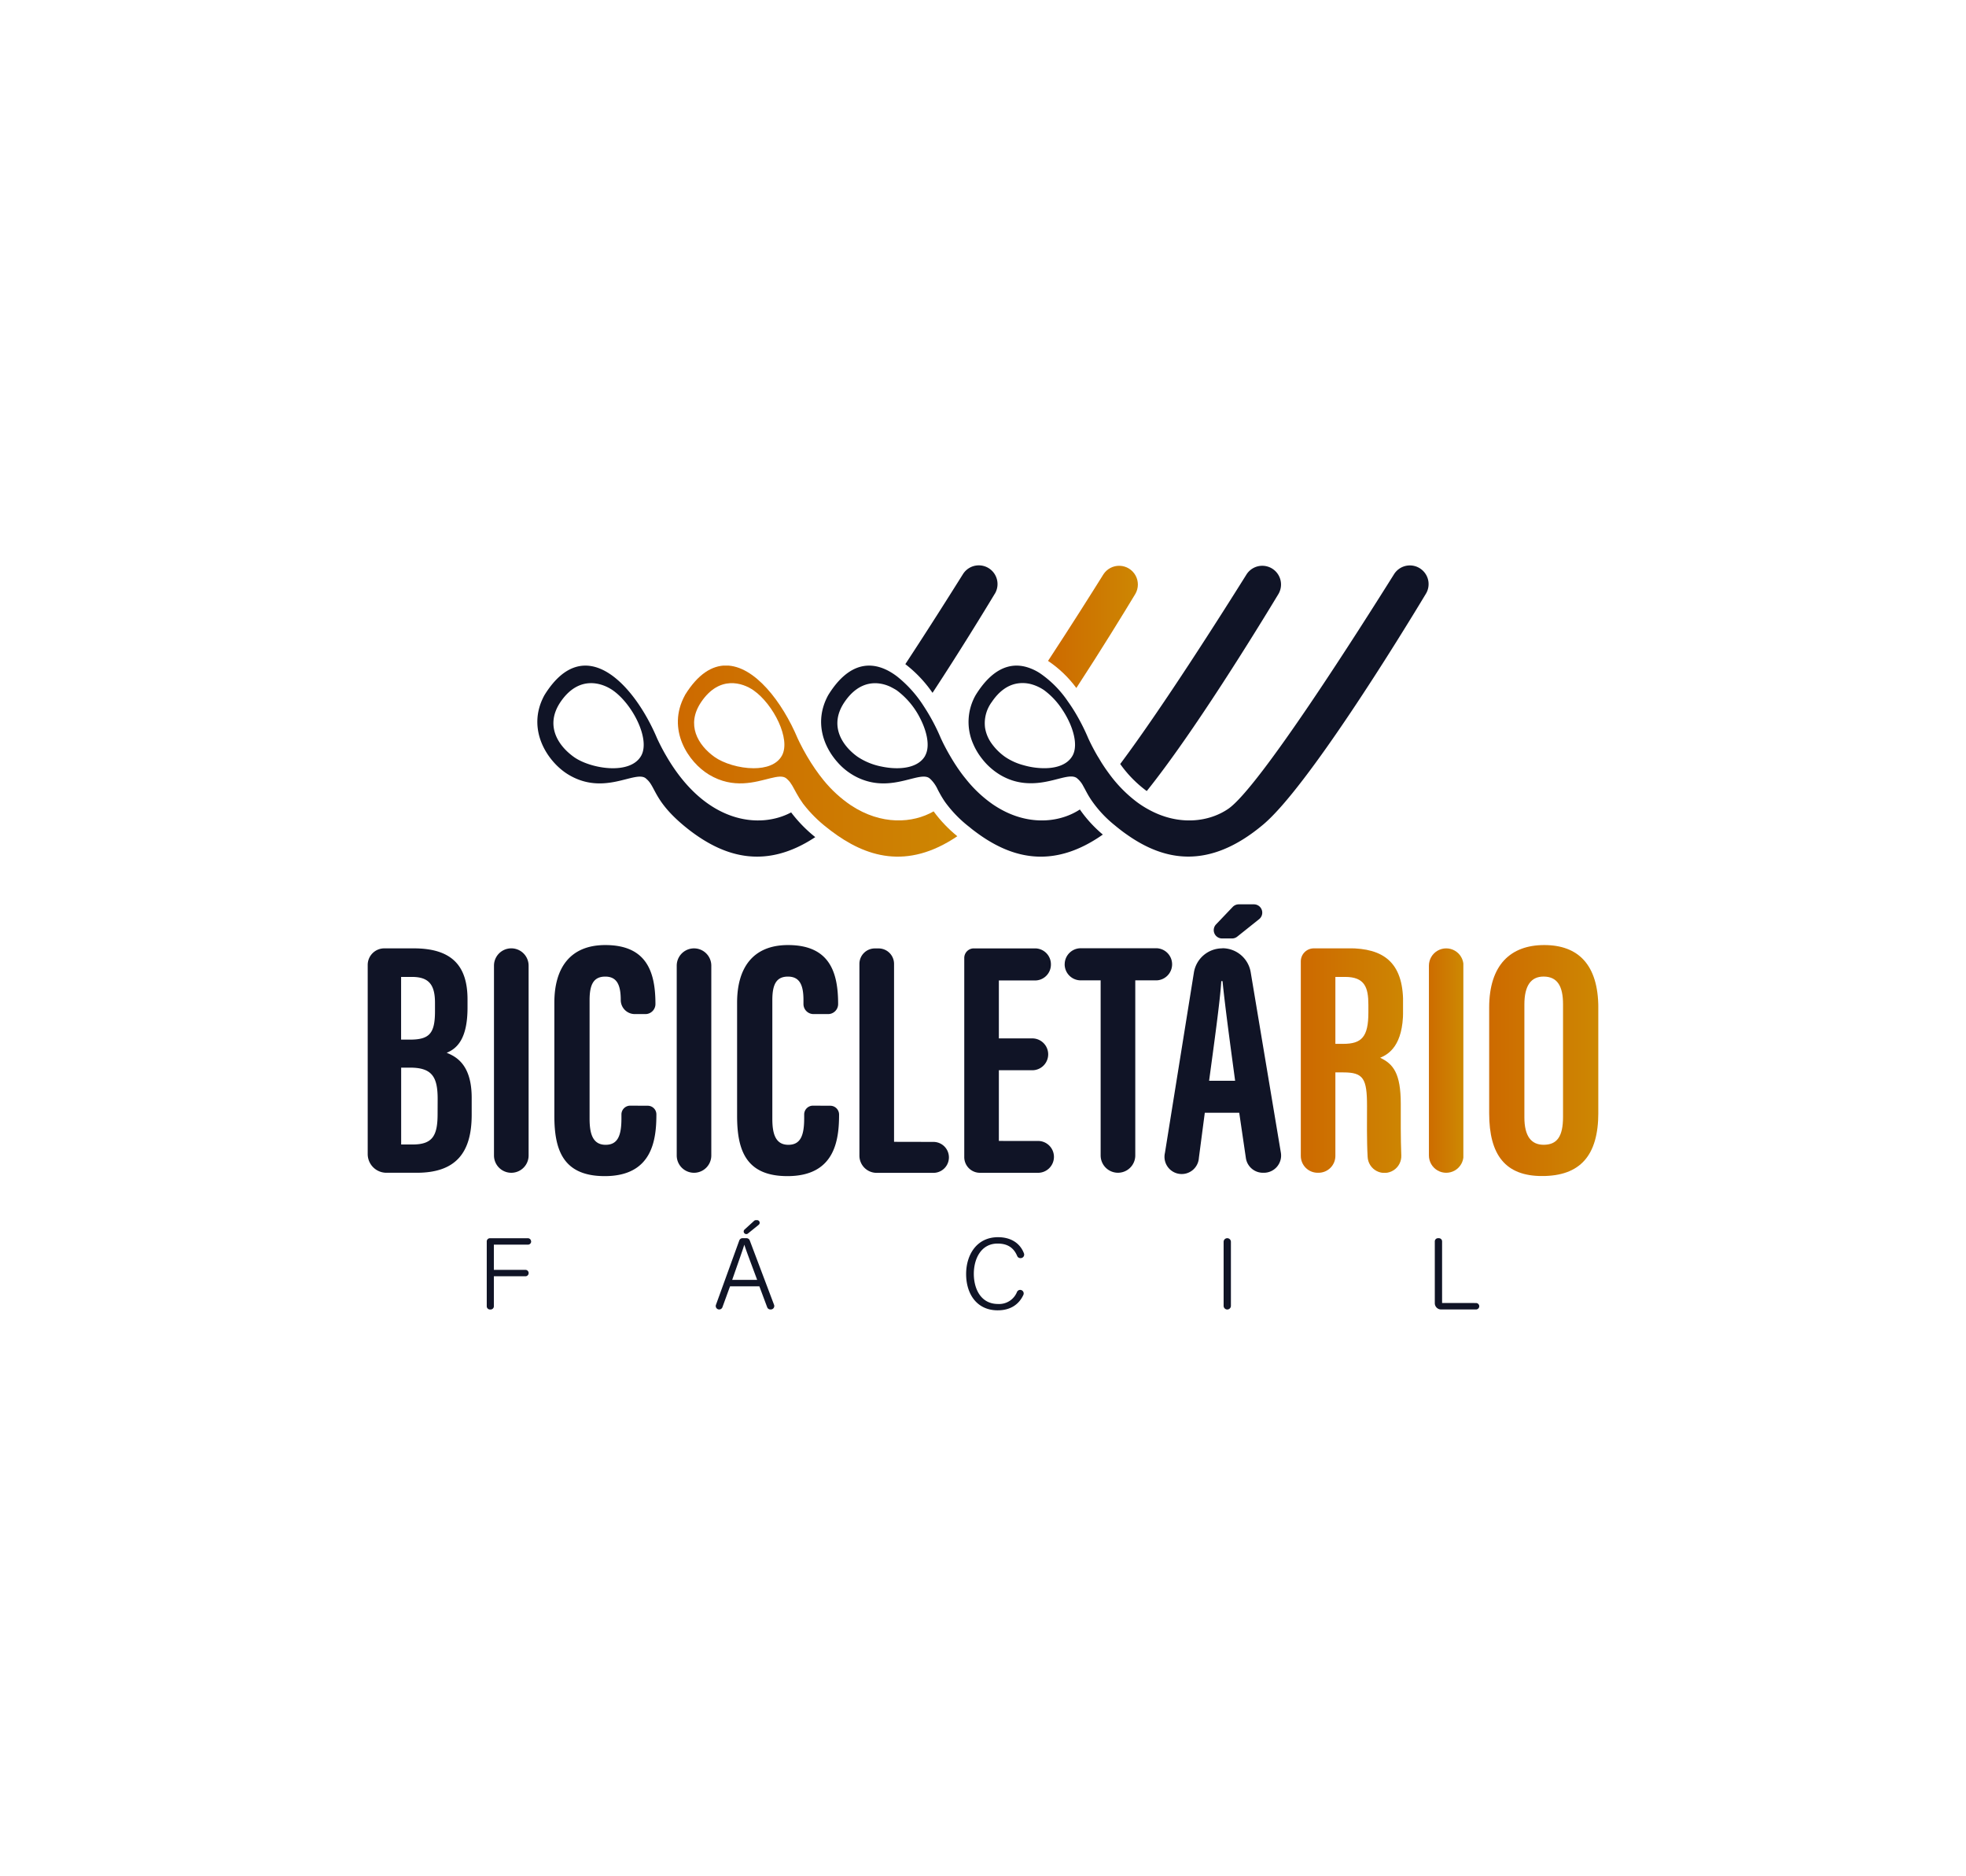 <svg id="Camada_1" data-name="Camada 1" xmlns="http://www.w3.org/2000/svg" xmlns:xlink="http://www.w3.org/1999/xlink" viewBox="0 0 685.18 653.57"><defs><style>.cls-1{fill:none;}.cls-2{fill:#101426;}.cls-3{clip-path:url(#clip-path);}.cls-4{fill:url(#Gradiente_sem_nome_9);}.cls-5{clip-path:url(#clip-path-2);}.cls-6{fill:url(#Gradiente_sem_nome_9-2);}.cls-7{clip-path:url(#clip-path-3);}.cls-8{fill:url(#Gradiente_sem_nome_9-3);}.cls-9{clip-path:url(#clip-path-4);}.cls-10{fill:url(#Gradiente_sem_nome_9-4);}.cls-11{clip-path:url(#clip-path-5);}.cls-12{fill:url(#Gradiente_sem_nome_9-5);}</style><clipPath id="clip-path"><path id="SVGID" class="cls-1" d="M384.58,200.08c-4.22,6.76-11.37,18.08-19.32,30.2a39.7,39.7,0,0,1,9.86,9.44c8.84-13.53,16.6-26.22,20.59-32.82a6.53,6.53,0,0,0-11.13-6.82"/></clipPath><linearGradient id="Gradiente_sem_nome_9" x1="420.66" y1="1800.71" x2="421.66" y2="1800.71" gradientTransform="matrix(31.38, 0, 0, -31.38, -12834.98, 56724.98)" gradientUnits="userSpaceOnUse"><stop offset="0" stop-color="#cd6a00"/><stop offset="0.78" stop-color="#cd8002"/><stop offset="1" stop-color="#cd8702"/></linearGradient><clipPath id="clip-path-2"><path id="SVGID-2" data-name="SVGID" class="cls-1" d="M249,263.73c-5.74-4.11-10-11.16-4.64-19.1,6.38-9.45,14.47-6.75,18.3-4.07,6.87,4.84,13.05,17,9.84,22.75-1.75,3.15-5.62,4.37-9.85,4.37-5,0-10.54-1.72-13.65-3.95m-10.26-21.54c-6.6,12,1.22,23.43,8.36,27.72,8.52,5.12,16.21,2.53,21.42,1.25h0c2.41-.59,4.28-.89,5.46,0,.18.15.53.48.53.48,1.22,1.11,1.89,2.63,3,4.62a34.19,34.19,0,0,0,2.38,3.78,46,46,0,0,0,8.55,8.52c.37.3.75.6,1.15.9,12,9.1,26.44,13.82,44.05,1.91a47,47,0,0,1-8.26-8.66c-7.28,4.18-18.2,4.89-28.8-2.1a43.89,43.89,0,0,1-9.51-8.7c-1-1.23-2-2.54-3-4s-1.92-2.9-2.85-4.49-1.75-3.1-2.58-4.79c-.21-.44-.42-.89-.64-1.34-5.31-12.62-15-25.41-25-25.41-4.82,0-9.72,2.94-14.26,10.27"/></clipPath><linearGradient id="Gradiente_sem_nome_9-2" x1="466.6" y1="1782.55" x2="467.6" y2="1782.55" gradientTransform="matrix(97.39, 0, 0, -97.39, -45205.57, 173869.66)" xlink:href="#Gradiente_sem_nome_9"/><clipPath id="clip-path-3"><path id="SVGID-3" data-name="SVGID" class="cls-1" d="M465.4,340.39h3.41c6.83,0,8.09,3.68,8.09,9.72v2.69c0,8.49-2.35,10.91-8.73,10.91H465.4Zm-7.52-9.95a4.53,4.53,0,0,0-4.53,4.53v67.79a5.87,5.87,0,0,0,5.87,5.87h.31a5.87,5.87,0,0,0,5.87-5.87v-29.1h2.8c7,0,8.23,2.18,8.23,11.73,0,4.08-.12,11.9.21,17.71a5.87,5.87,0,0,0,11.73-.56c-.24-5.77-.18-13.35-.18-17.93,0-10.62-2.62-13.91-7.18-16.05,3-1.24,8-4.29,8-16.31v-3c0-14.08-7-18.84-18.93-18.84Z"/></clipPath><linearGradient id="Gradiente_sem_nome_9-3" x1="428.74" y1="1797.52" x2="429.74" y2="1797.52" gradientTransform="matrix(35.63, 0, 0, -35.63, -14821.5, 64410.89)" xlink:href="#Gradiente_sem_nome_9"/><clipPath id="clip-path-4"><path id="SVGID-4" data-name="SVGID" class="cls-1" d="M498,336.47v66.14a6,6,0,0,0,12.05,0V336.47a6,6,0,1,0-12.05,0"/></clipPath><linearGradient id="Gradiente_sem_nome_9-4" x1="311.96" y1="1843.62" x2="312.96" y2="1843.62" gradientTransform="matrix(12.05, 0, 0, -12.05, -3262.13, 22590.56)" xlink:href="#Gradiente_sem_nome_9"/><clipPath id="clip-path-5"><path id="SVGID-5" data-name="SVGID" class="cls-1" d="M531.27,389.34V350c0-6.62,2.33-9.73,6.68-9.73,4.88,0,6.79,3.43,6.79,9.64v39.24c0,6.88-2.1,9.73-6.77,9.73-4.35,0-6.7-3.06-6.7-9.55M519,351.1v36.81c0,14.6,5.72,21.86,18.43,21.86,13.24,0,19.61-7.08,19.61-22.07V351.19c0-15.05-7-21.9-18.85-21.9-11.65,0-19.19,6.83-19.19,21.81"/></clipPath><linearGradient id="Gradiente_sem_nome_9-5" x1="432.53" y1="1796.03" x2="433.53" y2="1796.03" gradientTransform="matrix(38.04, 0, 0, -38.04, -15934.98, 68693.3)" xlink:href="#Gradiente_sem_nome_9"/></defs><path class="cls-2" d="M346.69,206.9c-4.15,6.87-12.4,20.35-21.69,34.51a44.37,44.37,0,0,0-9.48-10c8.23-12.53,15.68-24.34,20.05-31.31a6.52,6.52,0,0,1,11.12,6.82"/><path class="cls-2" d="M275.76,283.05c-11.05,5.92-29.87,3.91-43.52-19.59-1.12-1.9-2.18-3.93-3.21-6.13-7.86-18.68-25.27-37.72-39.27-15.14-6.59,12,1.21,23.43,8.35,27.72,12.48,7.51,23.16-1.55,26.91,1.25l.53.48c3.12,2.87,2.56,8.26,15,17.82,11.86,9,26.18,13.74,43.58,2.22a48.62,48.62,0,0,1-8.42-8.63m-52.24-19.74c-3.85,6.89-17.77,4.54-23.5.42s-10-11.15-4.65-19.1c6.39-9.45,14.47-6.75,18.3-4.07,6.87,4.84,13.05,17,9.85,22.75"/><g class="cls-3"><rect class="cls-4" x="365.26" y="197.01" width="32.1" height="42.71"/></g><g class="cls-5"><rect class="cls-6" x="232.17" y="231.92" width="101.5" height="71.36"/></g><path class="cls-2" d="M445.6,206.9c-7.73,12.79-29.66,48.46-45.94,68.73a41.3,41.3,0,0,1-9.25-9.43c14.87-19.88,35.47-52.4,44.06-66.12a6.53,6.53,0,0,1,11.13,6.82"/><path class="cls-2" d="M324.45,271.64a11.9,11.9,0,0,1,2.31,3.36c.2.4.42.82.67,1.26a33.09,33.09,0,0,0,2,3.27,42.65,42.65,0,0,0,8.47,8.67c.5.42,1,.83,1.58,1.26.86.65,1.74,1.29,2.63,1.9,11.63,7.94,25.54,11.17,42.24-.57a44.64,44.64,0,0,1-8-8.74c-6.39,4.2-16.07,5.58-25.88.81a36.09,36.09,0,0,1-4.5-2.62,44.46,44.46,0,0,1-9.4-8.88c-.88-1.06-1.73-2.21-2.56-3.41-.2-.28-.4-.57-.59-.87-.77-1.14-1.52-2.36-2.26-3.63q-1.33-2.25-2.58-4.78c-.21-.44-.42-.89-.64-1.34a69.13,69.13,0,0,0-6-11.27,42.12,42.12,0,0,0-9.28-10.35c-7.59-5.77-16.32-5.93-24,6.47-5,9.11-1.73,17.87,3.26,23.44a21.86,21.86,0,0,0,5.1,4.28,20.93,20.93,0,0,0,6.25,2.55c6,1.37,11.27-.34,15.17-1.29,2.42-.59,4.3-.89,5.48,0C324.1,271.31,324.45,271.64,324.45,271.64Zm-2-8.34c-2.48,4.45-9.16,5.05-15.12,3.81a23,23,0,0,1-8.38-3.38,20.31,20.31,0,0,1-3.4-3c-3.73-4.14-5.48-9.83-1.24-16.09,5.32-7.85,11.8-7.3,16-5.35,0,0,1.64.84,2.28,1.29A27.57,27.57,0,0,1,320,249C322.9,254.11,324.35,259.85,322.42,263.3Z"/><path class="cls-2" d="M495.6,198.58a6.51,6.51,0,0,0-9.76,1.5c-11.92,19-47,74.35-57.77,81.74-6.6,4.53-16.93,6-27.27.51a34.92,34.92,0,0,1-4.4-2.74,46.65,46.65,0,0,1-9.23-9.17c-.6-.79-1.2-1.61-1.8-2.47-.43-.62-.85-1.26-1.28-1.92-.53-.83-1-1.69-1.57-2.57q-1.32-2.25-2.57-4.79c-.22-.44-.42-.89-.64-1.34a72.33,72.33,0,0,0-4.15-8.31q-1.43-2.46-3.05-4.71a36.8,36.8,0,0,0-9.67-9.73,17.39,17.39,0,0,0-4.72-2.17c-5.87-1.65-12.05.69-17.68,9.77a18.92,18.92,0,0,0-.82,17.14,22.25,22.25,0,0,0,2.84,4.8v0a23,23,0,0,0,6.34,5.77,21,21,0,0,0,4.31,2,20.27,20.27,0,0,0,5.65,1c4.46.19,8.39-1,11.47-1.77,2.4-.59,4.28-.89,5.47,0l.52.46v0a8.71,8.71,0,0,1,1.74,2.37c.39.67.77,1.42,1.22,2.25s.86,1.51,1.43,2.38a40.73,40.73,0,0,0,8.33,9c.72.6,1.5,1.22,2.33,1.86.6.46,1.22.91,1.83,1.33,12.84,9.08,28.48,12.63,47.67-3.57,15.31-13,47-64.4,56.58-80.32A6.49,6.49,0,0,0,495.6,198.58ZM373.8,263.3c-2,3.56-6.65,4.65-11.49,4.31a26.54,26.54,0,0,1-5.64-1,21,21,0,0,1-6.38-2.89,19.89,19.89,0,0,1-4.63-4.57,12.81,12.81,0,0,1-2.35-5.56,12.42,12.42,0,0,1,2.35-9c2.56-3.8,5.4-5.63,8.12-6.29a11.59,11.59,0,0,1,6,.21,15.14,15.14,0,0,1,4.15,2,26,26,0,0,1,6.24,6.66,31,31,0,0,1,2.78,5.07C374.73,256.42,375.31,260.58,373.8,263.3Z"/><path class="cls-2" d="M155.67,366.83c3.43-1.42,7.27-4.62,7.27-15.72v-2.88c0-11.46-5.21-17.79-18.74-17.79H133.93a5.78,5.78,0,0,0-5.78,5.78v65.89a6.52,6.52,0,0,0,6.53,6.52h10.58c13.62,0,19.13-7,19.13-20.19v-5.93c0-11.37-5.22-14.29-8.72-15.68m-15.88-26.44h3.74c5.76,0,8.07,2.51,8.07,9v3c0,7.76-2,9.85-8.76,9.85h-3.05Zm12.72,47.74c0,7.56-1.73,10.65-8.7,10.65h-4V372h3.11c7.69,0,9.61,3.28,9.61,10.9Z"/><path class="cls-2" d="M172.16,336.47V402.6a6,6,0,0,0,12.07,0V336.47a6,6,0,0,0-12.07,0"/><path class="cls-2" d="M219.64,385.25a3.06,3.06,0,0,0-3.06,3.05v1.33c0,5.82-1.14,9.26-5.51,9.26-4.56,0-5.59-4-5.59-9.07V348.48c0-5.36,1.34-8.2,5.46-8.2s5.4,3,5.4,8.16a4.9,4.9,0,0,0,4.9,4.9h3.69a3.5,3.5,0,0,0,3.5-3.5c0-10.83-2.81-20.55-17.47-20.55-12.28,0-17.76,8-17.76,20.07V388.8c0,11.93,3.07,21,17.56,21,16.53,0,18-12.53,18-21.47a3,3,0,0,0-3.05-3.05Z"/><path class="cls-2" d="M235.85,336.47v66.14a6,6,0,0,0,12.05,0V336.47a6,6,0,1,0-12.05,0"/><path class="cls-2" d="M283.32,385.25a3.06,3.06,0,0,0-3.05,3.05v1.33c0,5.82-1.16,9.26-5.51,9.26-4.58,0-5.59-4-5.59-9.07V348.48c0-5.36,1.32-8.2,5.44-8.2s5.41,3,5.41,8.16v1.4a3.5,3.5,0,0,0,3.51,3.5h5.07a3.49,3.49,0,0,0,3.5-3.5c0-10.83-2.79-20.55-17.46-20.55-12.29,0-17.75,8-17.75,20.07V388.8c0,11.93,3.06,21,17.54,21,16.54,0,18-12.53,18-21.47a3.06,3.06,0,0,0-3.06-3.05Z"/><path class="cls-2" d="M311.59,397.85v-62a5.39,5.39,0,0,0-5.39-5.39h-1.29a5.39,5.39,0,0,0-5.39,5.39v66.81a6,6,0,0,0,6,6h19.8a5.39,5.39,0,1,0,0-10.78Z"/><path class="cls-2" d="M348.12,397.54V372.91h11.64a5.55,5.55,0,0,0,0-11.1H348.12V341.63h12.6a5.54,5.54,0,0,0,5.54-5.55V336a5.54,5.54,0,0,0-5.54-5.55H339.39a3.33,3.33,0,0,0-3.33,3.33v69.4a5.46,5.46,0,0,0,5.47,5.46h20a5.55,5.55,0,1,0,0-11.09Z"/><path class="cls-2" d="M371.05,336h0a5.6,5.6,0,0,0,5.6,5.59h6.94v61a6,6,0,0,0,12.07,0v-61h7a5.6,5.6,0,1,0,0-11.19h-26a5.6,5.6,0,0,0-5.6,5.6"/><path class="cls-2" d="M429.62,316l-5.81,6.09a2.9,2.9,0,0,0,2.1,4.9h3.47a2.89,2.89,0,0,0,1.81-.63l7.63-6.09a2.9,2.9,0,0,0-1.81-5.17h-5.29a2.93,2.93,0,0,0-2.1.9M426,330.44h0a10,10,0,0,0-9.91,8.44L406,401.7a6,6,0,1,0,11.83,1.73l2.06-15.71h12l2.32,15.8a6,6,0,0,0,5.91,5.11h.38a6,6,0,0,0,5.9-7l-10.51-62.85a10,10,0,0,0-9.89-8.38m-4.61,46.18c1.55-11.54,3.9-28.28,4.24-34.73h.44c.89,8.85,2.6,21.45,4.39,34.73Z"/><g class="cls-7"><rect class="cls-8" x="453.35" y="330.44" width="35.63" height="78.2"/></g><g class="cls-9"><rect class="cls-10" x="497.95" y="330.44" width="12.05" height="78.2"/></g><g class="cls-11"><rect class="cls-12" x="518.99" y="329.29" width="38.04" height="80.47"/></g><path class="cls-2" d="M185.09,432.56h0a1.12,1.12,0,0,0-1.12-1.12H170.76a1.12,1.12,0,0,0-1.12,1.12v22.59a1.12,1.12,0,0,0,1.12,1.12H171a1.12,1.12,0,0,0,1.12-1.12V444.7h11a1.12,1.12,0,0,0,0-2.24h-11v-8.78H184a1.12,1.12,0,0,0,1.12-1.12"/><path class="cls-2" d="M262.82,425.38l-3.36,3.06a.91.91,0,0,0,1.18,1.38l3.78-3.06a.91.91,0,0,0-.57-1.62h-.42a.92.92,0,0,0-.61.24m-2.64,6.05h-1.4a1.2,1.2,0,0,0-1.13.79l-8.13,22.43a1.2,1.2,0,0,0,2.26.82l2.65-7.28h10.22l2.72,7.29a1.19,1.19,0,0,0,1.12.78h.16a1.2,1.2,0,0,0,1.12-1.62l-8.47-22.43a1.2,1.2,0,0,0-1.12-.78m-5,14.52c2.09-6,3.62-10.29,4.23-12.27h0c.52,1.76,1.88,5.28,4.47,12.27Z"/><path class="cls-2" d="M347.83,454.35c-6.08,0-8.44-5.4-8.44-10.51s2.44-10.54,8.29-10.54c3.79,0,5.74,1.75,6.83,4.34a1.2,1.2,0,0,0,1.12.73h.09a1.22,1.22,0,0,0,1.14-1.65c-1.23-3.3-4.25-5.64-9.05-5.64-7.38,0-11.1,6.1-11.1,12.83,0,7,3.76,12.65,11,12.65,4.62,0,7.49-2.21,8.95-5.37a1.24,1.24,0,0,0-1.11-1.75,1.22,1.22,0,0,0-1.1.69,6.7,6.7,0,0,1-6.63,4.22"/><path class="cls-2" d="M426.45,432.7V455a1.27,1.27,0,1,0,2.54,0V432.7a1.27,1.27,0,1,0-2.54,0"/><path class="cls-2" d="M502.59,454V432.55a1.12,1.12,0,0,0-1.12-1.12h-.3a1.12,1.12,0,0,0-1.12,1.12v21.52a2.19,2.19,0,0,0,2.19,2.19h12.18a1.12,1.12,0,0,0,0-2.24Z"/></svg>
